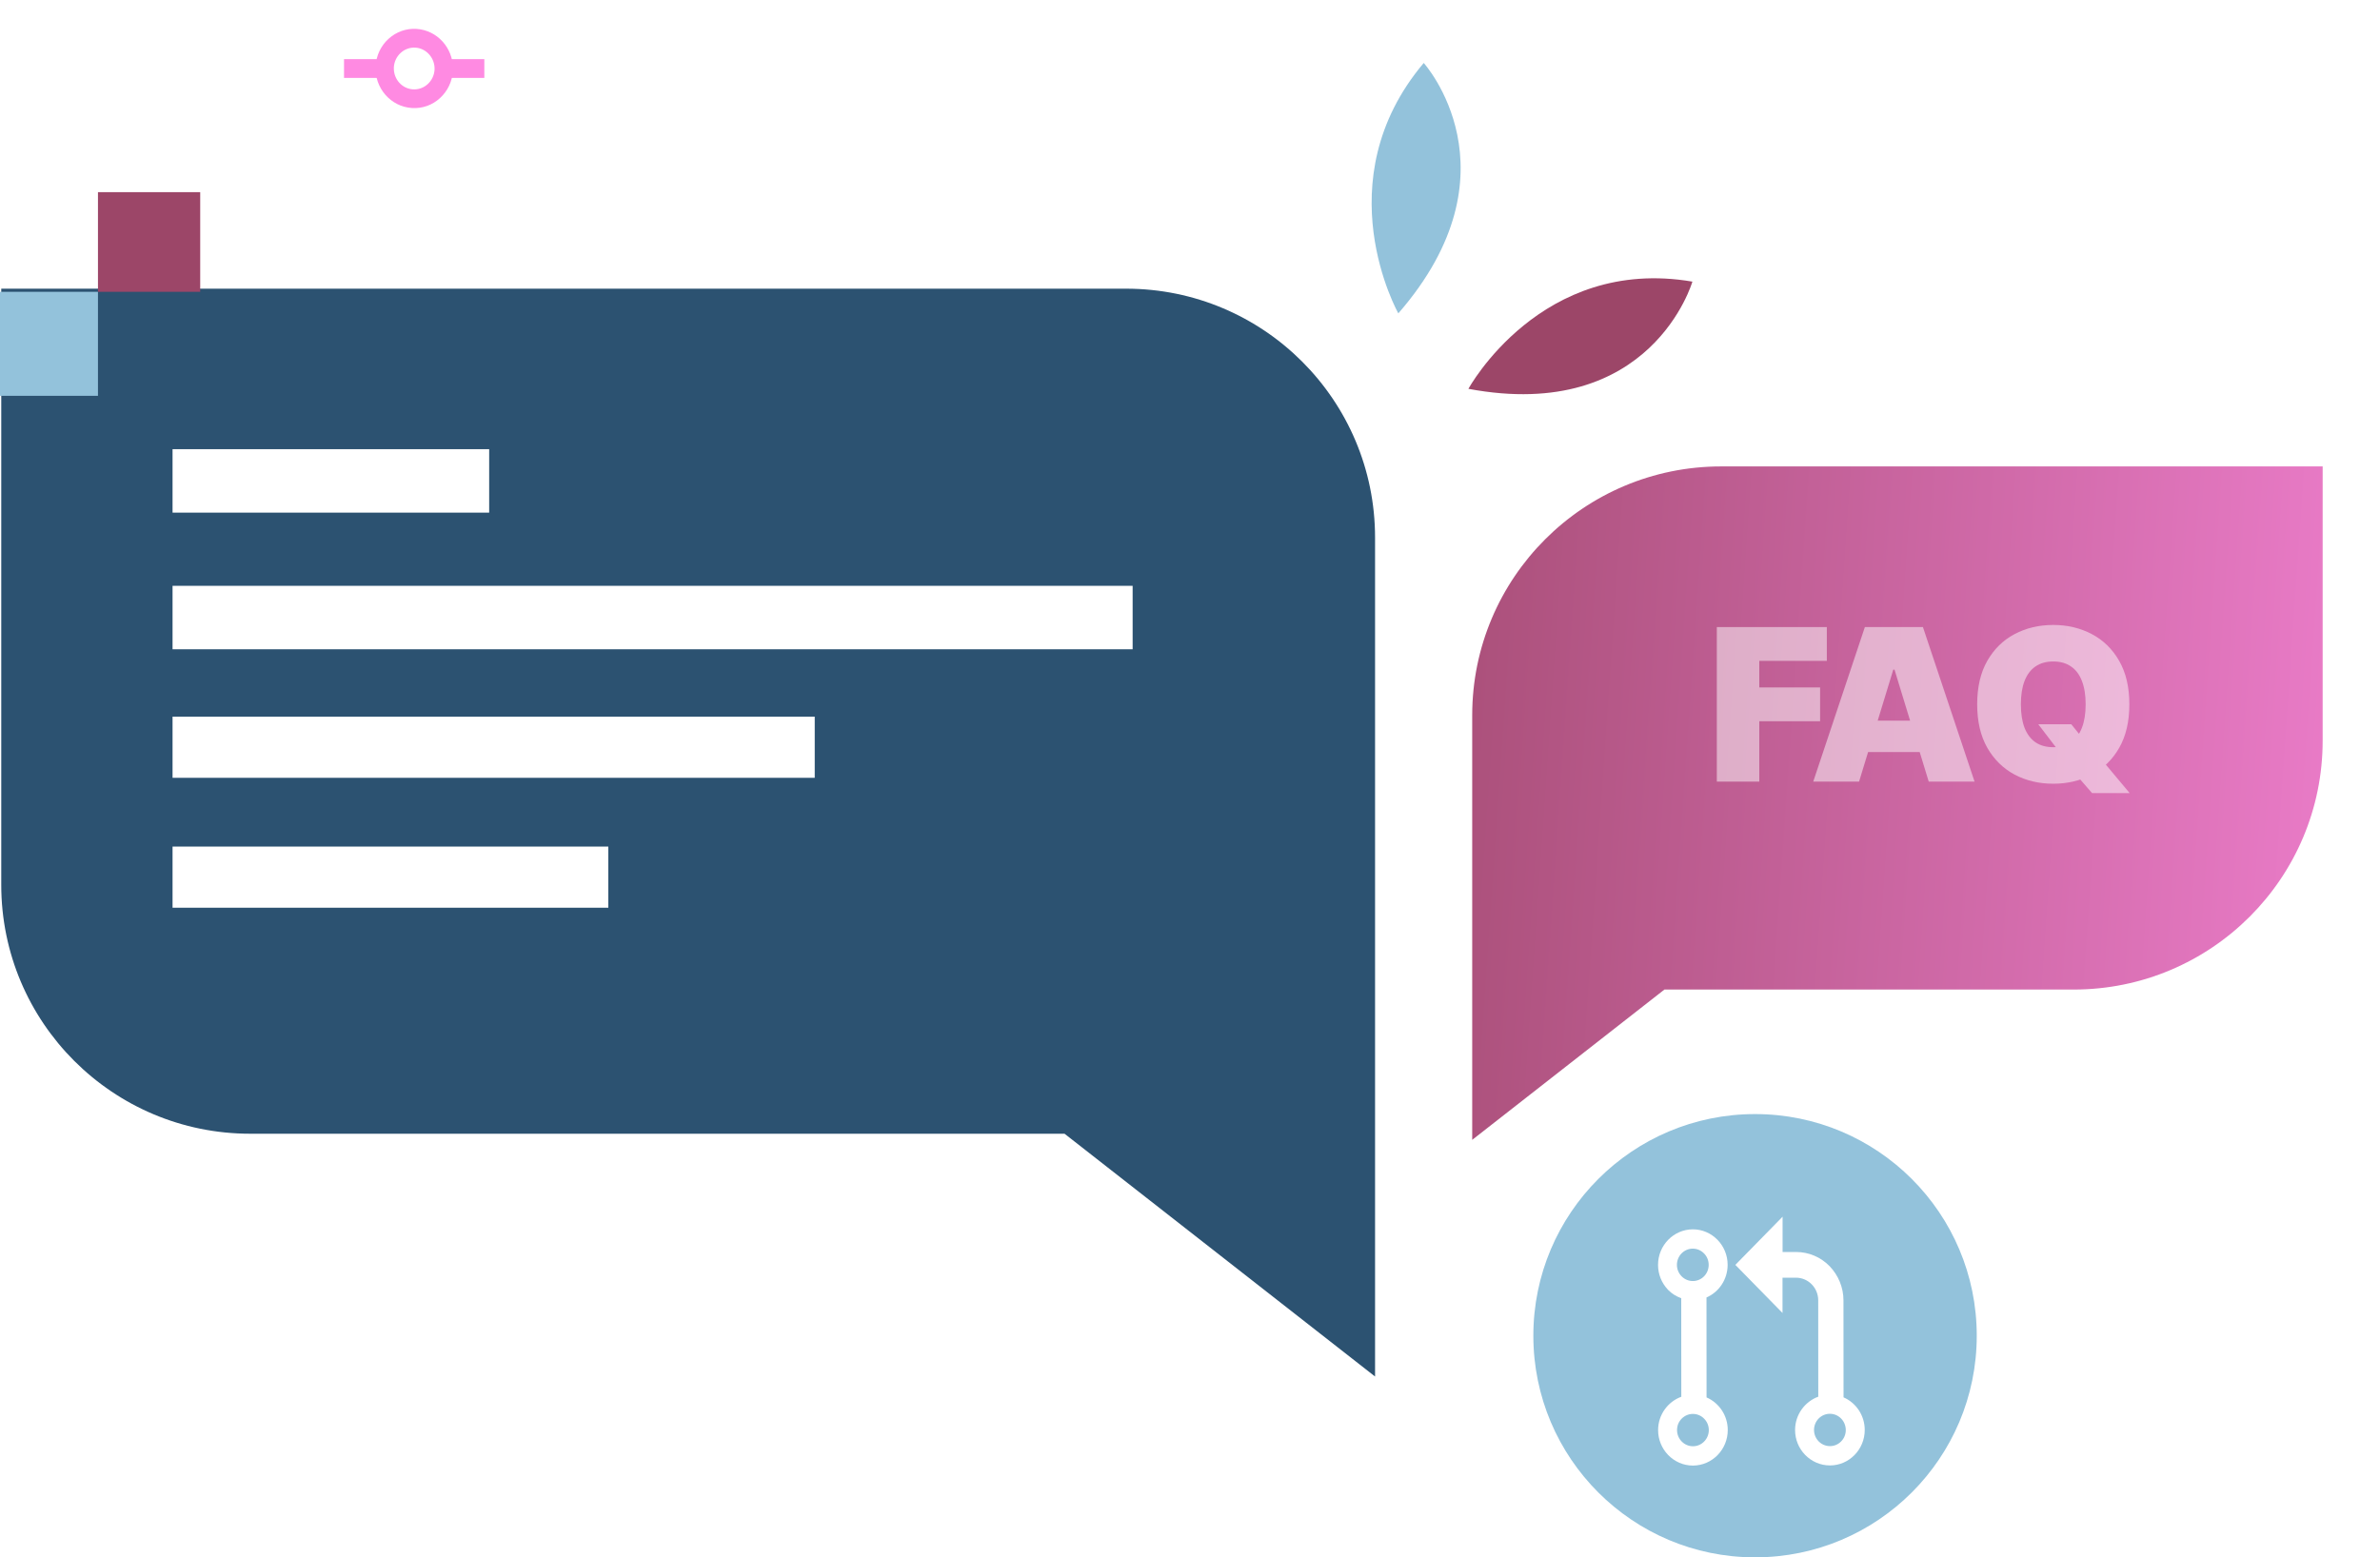<svg width="275" height="180" viewBox="0 0 275 180" fill="none" xmlns="http://www.w3.org/2000/svg">
<g filter="url(#filter0_d)">
<path d="M268.375 51.032H198.878C182.989 51.032 170.108 63.913 170.108 79.802V128.868L192.319 111.496H239.605C255.494 111.496 268.375 98.615 268.375 82.726V51.032Z" fill="url(#paint0_linear)"/>
</g>
<path d="M0.145 33.366H130.113C146.002 33.366 158.883 46.246 158.883 62.136V159.099L123.004 131.038H28.915C13.025 131.038 0.145 118.157 0.145 102.267V33.366Z" fill="#2C5271"/>
<rect x="19.938" y="51.916" width="36.584" height="7.334" fill="white"/>
<rect x="19.938" y="67.71" width="110.934" height="7.334" fill="white"/>
<rect x="19.938" y="82.833" width="74.201" height="7.067" fill="white"/>
<rect x="19.938" y="97.849" width="50.35" height="7.067" fill="white"/>
<path d="M44.46 7.711C44.48 7.404 44.548 7.111 44.637 6.832H39.75V9.002H44.63C44.501 8.598 44.432 8.165 44.46 7.711Z" fill="#FF8AE2"/>
<path d="M51.273 8.123C51.252 8.43 51.184 8.723 51.096 9.002H55.962V6.831H51.102C51.232 7.236 51.293 7.669 51.273 8.123Z" fill="#FF8AE2"/>
<path d="M52.335 7.913C52.335 8.004 52.335 8.095 52.328 8.185C52.26 9.407 51.729 10.524 50.837 11.34C49.946 12.157 48.796 12.562 47.605 12.485C45.148 12.338 43.249 10.161 43.406 7.641C43.474 6.419 44.004 5.296 44.896 4.486C45.788 3.676 46.938 3.264 48.129 3.341C50.497 3.488 52.335 5.512 52.335 7.913ZM45.508 7.92C45.508 9.191 46.475 10.252 47.72 10.328C48.346 10.363 48.952 10.154 49.422 9.721C49.891 9.295 50.17 8.702 50.211 8.06C50.279 6.754 49.299 5.589 47.999 5.505L48.061 4.423L47.999 5.505C47.373 5.47 46.767 5.68 46.298 6.112C45.828 6.538 45.549 7.131 45.508 7.774C45.515 7.822 45.508 7.871 45.508 7.92Z" fill="#FF8AE2"/>
<path d="M169.67 44.941C169.67 44.941 178.044 29.559 195.55 32.55C195.55 32.55 190.843 48.907 169.67 44.941Z" fill="#9C4668"/>
<path d="M161.572 36.219C161.572 36.219 152.963 20.969 164.507 7.278C164.507 7.278 175.831 19.817 161.572 36.219Z" fill="#93C2DB"/>
<path d="M23.133 33.728L23.133 22.209L11.32 22.209L11.32 33.728H23.133Z" fill="#9C4668"/>
<path d="M11.32 45.749L11.32 33.728H-0L-0 45.749H11.32Z" fill="#93C2DB"/>
<path d="M198.373 90.34V72.477H211.083V76.384H203.28V79.455H210.306V83.362H203.28V90.34H198.373Z" fill="white" fill-opacity="0.5"/>
<path d="M214.808 90.34H209.512L215.479 72.477H222.187L228.153 90.34H222.858L218.903 77.396H218.762L214.808 90.34ZM213.82 83.293H223.776V86.921H213.82V83.293Z" fill="white" fill-opacity="0.5"/>
<path d="M235.517 83.711H239.33L240.707 85.421L243.037 88.037L246.073 91.666H241.731L239.577 89.189L238.13 87.13L235.517 83.711ZM246.038 81.409C246.038 83.397 245.647 85.075 244.864 86.441C244.082 87.802 243.025 88.834 241.696 89.538C240.366 90.236 238.883 90.584 237.247 90.584C235.6 90.584 234.111 90.233 232.781 89.529C231.457 88.82 230.404 87.785 229.621 86.424C228.845 85.057 228.456 83.386 228.456 81.409C228.456 79.42 228.845 77.745 229.621 76.384C230.404 75.018 231.457 73.986 232.781 73.288C234.111 72.584 235.6 72.233 237.247 72.233C238.883 72.233 240.366 72.584 241.696 73.288C243.025 73.986 244.082 75.018 244.864 76.384C245.647 77.745 246.038 79.42 246.038 81.409ZM240.99 81.409C240.99 80.338 240.845 79.437 240.557 78.705C240.275 77.966 239.854 77.408 239.295 77.03C238.742 76.646 238.059 76.454 237.247 76.454C236.435 76.454 235.75 76.646 235.191 77.03C234.638 77.408 234.217 77.966 233.929 78.705C233.646 79.437 233.505 80.338 233.505 81.409C233.505 82.478 233.646 83.383 233.929 84.121C234.217 84.854 234.638 85.412 235.191 85.796C235.75 86.174 236.435 86.363 237.247 86.363C238.059 86.363 238.742 86.174 239.295 85.796C239.854 85.412 240.275 84.854 240.557 84.121C240.845 83.383 240.99 82.478 240.99 81.409Z" fill="white" fill-opacity="0.5"/>
<circle cx="202.789" cy="154.383" r="25.617" fill="#93C2DB"/>
<path d="M205.963 151.756V147.677H207.519C208.934 147.677 210.088 148.847 210.088 150.29L210.095 161.432C208.539 162.002 207.415 163.506 207.415 165.283C207.415 166.4 207.854 167.41 208.569 168.147C209.299 168.907 210.319 169.377 211.443 169.377C213.662 169.377 215.463 167.532 215.463 165.276C215.463 163.582 214.451 162.131 213.014 161.508L213.006 150.29C213.006 148.794 212.403 147.381 211.398 146.34C210.363 145.284 208.986 144.707 207.527 144.707H205.971V140.628L200.514 146.196L205.963 151.756ZM211.435 163.407C211.949 163.407 212.411 163.62 212.746 163.969C213.073 164.304 213.267 164.767 213.274 165.276C213.274 165.777 213.088 166.248 212.738 166.597C212.388 166.954 211.934 167.144 211.443 167.144C210.43 167.144 209.604 166.309 209.604 165.276C209.604 164.243 210.423 163.407 211.435 163.407Z" fill="white"/>
<path d="M199.636 165.283C199.636 163.59 198.623 162.139 197.186 161.516L197.179 149.963C198.616 149.34 199.621 147.882 199.621 146.188C199.621 143.925 197.812 142.087 195.6 142.087C193.382 142.094 191.58 143.932 191.58 146.196C191.58 147.274 191.99 148.292 192.727 149.067C192.734 149.075 192.749 149.09 192.756 149.097C193.188 149.538 193.702 149.849 194.26 150.047L194.268 161.44C192.712 162.01 191.588 163.514 191.588 165.291C191.588 166.408 192.027 167.418 192.741 168.162C193.471 168.922 194.491 169.393 195.615 169.393C197.834 169.385 199.636 167.547 199.636 165.283ZM195.6 148.064C195.109 148.064 194.647 147.867 194.305 147.518C193.962 147.168 193.761 146.697 193.761 146.196C193.761 145.163 194.58 144.32 195.593 144.32C196.107 144.32 196.568 144.532 196.903 144.882C197.231 145.216 197.432 145.679 197.432 146.188C197.439 147.229 196.613 148.064 195.6 148.064ZM195.615 167.16C194.603 167.16 193.776 166.316 193.776 165.291C193.776 164.79 193.962 164.319 194.312 163.969C194.662 163.62 195.116 163.423 195.608 163.423C196.122 163.423 196.583 163.635 196.918 163.985C197.246 164.319 197.447 164.782 197.447 165.291C197.447 166.316 196.628 167.16 195.615 167.16Z" fill="white"/>
<path d="M232.822 38.569V29.58H223.989V38.569H232.822Z" fill="white"/>
<defs>
<filter id="filter0_d" x="164.353" y="48.155" width="109.775" height="89.343" filterUnits="userSpaceOnUse" color-interpolation-filters="sRGB">
<feFlood flood-opacity="0" result="BackgroundImageFix"/>
<feColorMatrix in="SourceAlpha" type="matrix" values="0 0 0 0 0 0 0 0 0 0 0 0 0 0 0 0 0 0 127 0"/>
<feOffset dy="2.877"/>
<feGaussianBlur stdDeviation="2.877"/>
<feColorMatrix type="matrix" values="0 0 0 0 0.004 0 0 0 0 0.055 0 0 0 0 0.157 0 0 0 0.05 0"/>
<feBlend mode="normal" in2="BackgroundImageFix" result="effect1_dropShadow"/>
<feBlend mode="normal" in="SourceGraphic" in2="effect1_dropShadow" result="shape"/>
</filter>
<linearGradient id="paint0_linear" x1="304.375" y1="102.708" x2="143.183" y2="91.563" gradientUnits="userSpaceOnUse">
<stop stop-color="#FF8AE2"/>
<stop offset="1" stop-color="#9C4668"/>
</linearGradient>
</defs>
</svg>